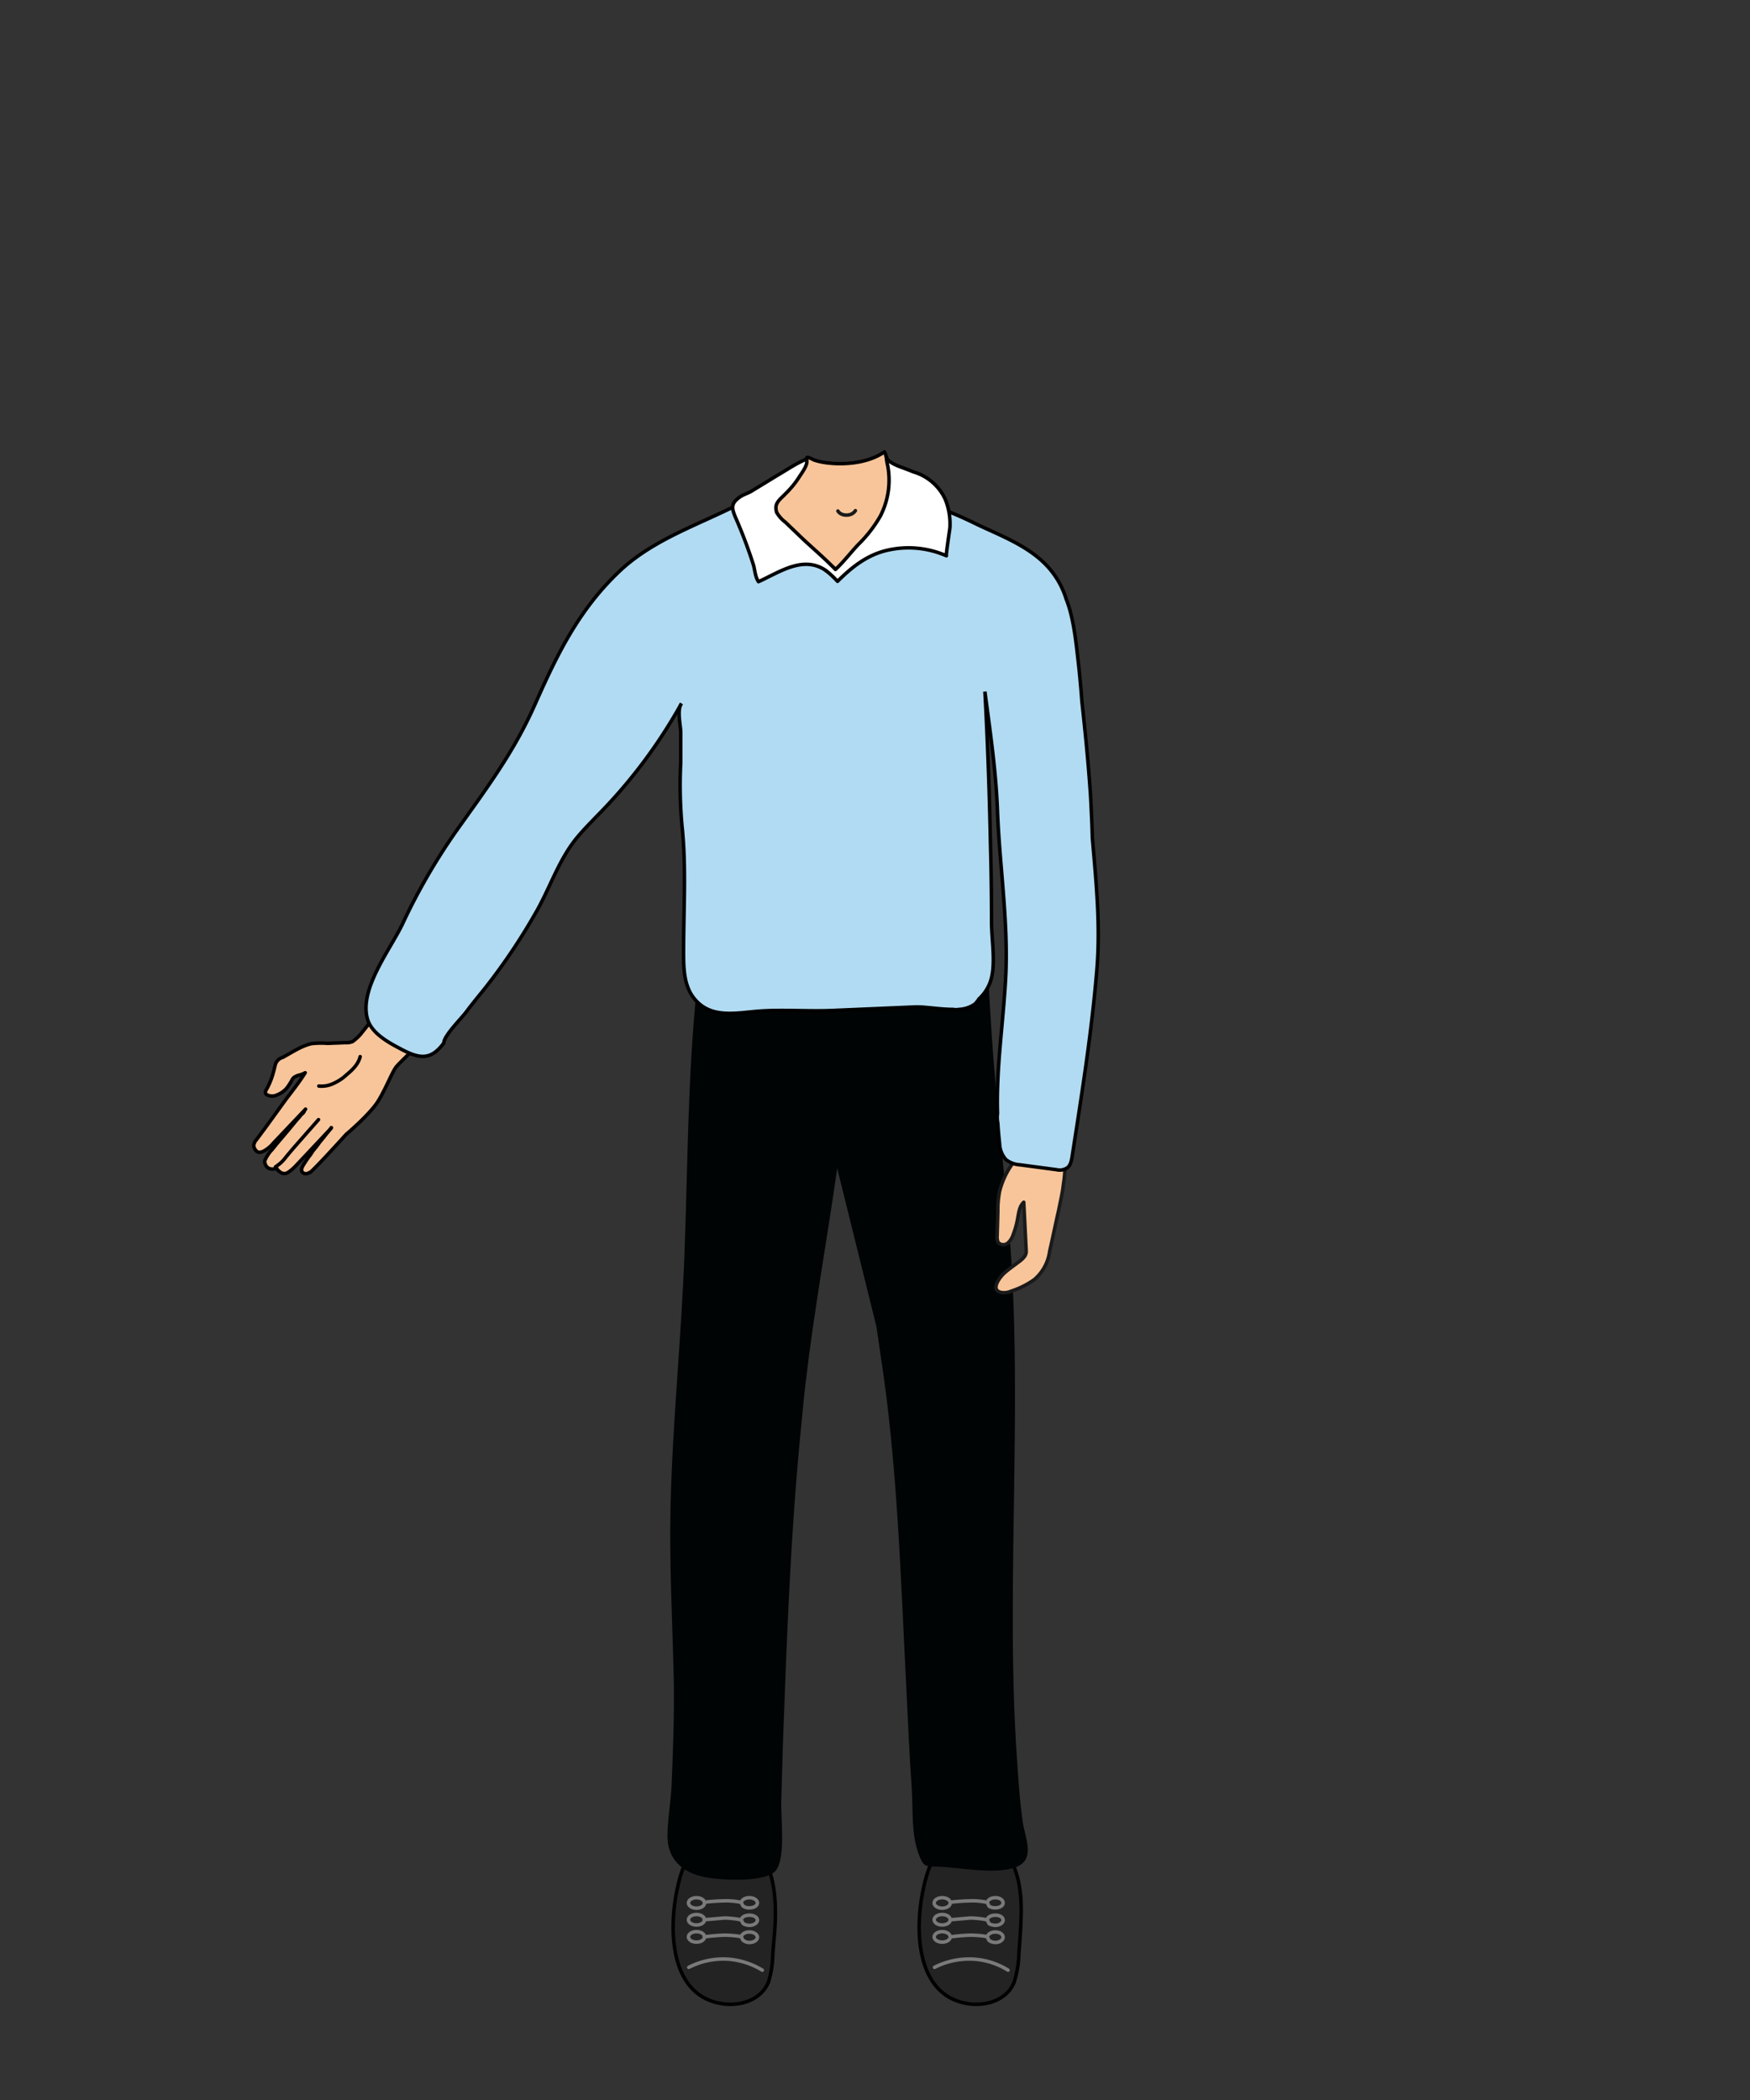 <svg id="Layer_1" data-name="Layer 1" xmlns="http://www.w3.org/2000/svg" viewBox="0 0 500 600"><rect x="0" y="0" width="500" height="600" fill="#333333" stroke="none"/><defs><style>.cls-1{fill:#f8c59a}.cls-1,.cls-3{stroke:#000}.cls-1,.cls-3,.cls-4{stroke-linecap:round;stroke-linejoin:round}.cls-4{fill:none}.cls-3{fill:#232323}.cls-4{stroke:#7a7a7a}</style></defs><path class="cls-1" d="M124.6 293.2c-6.1 6.4-10.8 10.8-11.2 11.4l-.2.2c-1.3 1.8-2.8 5.9-5.1 9.7s-9.2 9.6-9.2 9.6-8.2 9.1-10.3 10.9h-.2c-.9.7-2.5.3-2.2-1.1a3.6 3.6 0 01.4-.9 30.5 30.5 0 012.2-3.2 11.8 11.8 0 011.3-1.8l.7-.9.5-.7 1.4-1.7.3-.4 1.4-1.7.2-.2v-.2h.1l-.8.9-9.4 10a12.2 12.2 0 01-2.1 1.8 1.9 1.9 0 01-2 .2 3.5 3.5 0 01-.9-.7h-.1l-.3-.5H79v-.2a2.4 2.4 0 01-2.2.1 2 2 0 01-1-1.2 1.4 1.4 0 01-.1-1.1l.3-.6a10.5 10.5 0 011.8-2.5l1.2-1.5 3.3-3.9c1.1-1.3 2.1-2.6 3.2-3.8l.7-.9h.1l.4-.4.2-.3v-.2l.2-.2.2-.3-9.2 9.7a9.8 9.8 0 01-2.6 2.2c-.9.5-1.7.6-2.2.1a2.4 2.4 0 01-.8-1.6 3 3 0 01.8-1.7l2.6-3.5 5.8-8c1.9-2.5 3.8-4.9 5.5-7.6a8.3 8.3 0 01-2.2.8c-.8.4-1.2.5-1.6 1.3a16.4 16.4 0 01-1.4 2.2 7.1 7.1 0 01-3 2.1 3.1 3.1 0 01-2.5 0c-1.3-.5-.4-1.5 0-2.3a21.4 21.4 0 001.6-4.2c.3-.9.4-1.8.7-2.6a3.1 3.1 0 012-1.7c2.6-1.4 5.2-3.2 8.1-3.9a24.6 24.6 0 014.7-.1l5.1-.2a4.4 4.4 0 002-.3 12 12 0 002.8-2.7l10-12.5z"/><path d="M78.7 333.4l1.1-.8a10.6 10.6 0 001.5-1.5c1.9-2.4 4-4.7 6-7l3.7-4.2m.1-9.6a7.9 7.9 0 004.3-.8 13.4 13.4 0 003.7-2.5c1.7-1.4 3.3-3 3.8-5.1" fill="none" stroke-linecap="round" stroke-linejoin="round" stroke="#000"/><path class="cls-3" d="M288.1 530.2c3.4 5.5 3.9 12.2 3.6 18.6-.1 3.2-.4 6.5-.6 9.7a28.9 28.9 0 01-1.3 7.7c-2.1 5.6-8.9 7.3-14.2 6.1-14.1-3-14.2-21.5-11.8-32.6.9-4.3 2.4-9.3 5.8-12.2 5.5-4.7 14.6-3.6 18.5 2.7z"/><path class="cls-4" d="M267 562.1a22 22 0 0111.8-2.3 21 21 0 019.2 3.1"/><ellipse class="cls-4" cx="269.2" cy="553.4" rx="2.3" ry="1.5"/><path class="cls-4" d="M282.1 553.5c0-.8 1-1.5 2.3-1.5s2.2.7 2.2 1.5-1 1.5-2.2 1.5a3.4 3.4 0 01-1.7-.5c-.4-.3-.3-.8-.7-1.1s-3.5-.5-4.7-.5a54.4 54.4 0 00-5.8.5"/><ellipse class="cls-4" cx="269.2" cy="548.5" rx="2.3" ry="1.5"/><path class="cls-4" d="M282.1 548.6c0-.8 1-1.4 2.3-1.4s2.2.6 2.2 1.4-1 1.5-2.2 1.5a4.7 4.7 0 01-1.7-.4c-.4-.4-.3-.8-.7-1.1s-3.5-.6-4.7-.6l-5.8.5"/><ellipse class="cls-4" cx="269.2" cy="543.7" rx="2.3" ry="1.5"/><path class="cls-4" d="M282.1 543.7c0-.8 1-1.5 2.3-1.5s2.2.7 2.2 1.5-1 1.4-2.2 1.4a3.3 3.3 0 01-1.7-.4c-.4-.3-.3-.8-.7-1.1s-3.5-.6-4.7-.5a54.6 54.6 0 00-5.8.4"/><path class="cls-3" d="M217.8 530.2c3.4 5.5 3.9 12.2 3.7 18.6-.1 3.2-.5 6.5-.7 9.7a28.8 28.8 0 01-1.2 7.7c-2.2 5.6-8.9 7.3-14.3 6.1-14.1-3-14.2-21.5-11.8-32.6.9-4.3 2.4-9.3 5.8-12.2 5.5-4.7 14.6-3.6 18.5 2.7z"/><path class="cls-4" d="M196.8 562.1a21.6 21.6 0 0111.7-2.3 22.1 22.1 0 019.3 3.1"/><ellipse class="cls-4" cx="199" cy="553.4" rx="2.3" ry="1.5"/><path class="cls-4" d="M211.8 553.5c0-.8 1-1.5 2.3-1.5s2.3.7 2.3 1.5-1 1.5-2.3 1.5a2.8 2.8 0 01-1.6-.5c-.5-.3-.4-.8-.8-1.1s-3.5-.5-4.7-.5a56.7 56.7 0 00-5.8.5"/><ellipse class="cls-4" cx="199" cy="548.5" rx="2.3" ry="1.5"/><path class="cls-4" d="M211.8 548.6c0-.8 1-1.4 2.3-1.4s2.3.6 2.3 1.4-1 1.5-2.3 1.5a3.8 3.8 0 01-1.6-.4c-.5-.4-.4-.8-.8-1.1s-3.5-.6-4.7-.6l-5.8.5"/><ellipse class="cls-4" cx="199" cy="543.7" rx="2.3" ry="1.5"/><path class="cls-4" d="M211.8 543.7c0-.8 1-1.5 2.3-1.5s2.3.7 2.3 1.5-1 1.4-2.3 1.4a2.7 2.7 0 01-1.6-.4c-.5-.3-.4-.8-.8-1.1s-3.5-.6-4.7-.5a56.5 56.5 0 00-5.8.4"/><path d="M250.4 379l1.2 8.2c4.8 31 5.7 62.8 7.3 94.1.5 9.9.9 19.8 1.6 29.7.4 6.1-.2 13 2 18.8 1.4 3.7 1.9 3.4 5.2 3.5 6.2.2 16.6 2.4 22.5.2s2.6-8.6 2-13c-1-7.2-1.4-14.6-1.9-22-.9-15.1-1-30.2-.9-45.3.2-30.4 1.4-60.7-.3-91-.3-4.5-.6-9-1-13.6-1.8-20-4.1-40-5.2-60.1-.1-2-.3-4.1-.3-6.1s.1-4.5-2.6-5.9-4.6-1.3-7-1.5c-9-.4-18.1.2-27.1.3s-18.7.3-28 0c-6.4-.3-18-.9-18.9 7.9-2.5 24.6-2.5 49.3-3.4 74.1s-3.4 48.2-4 72.4c-.4 16.6.5 33.2.9 49.8.2 10.1-.2 20.2-.6 30.2-.2 5.1-1.2 10-1.2 15.1.1 7.1 5.2 10.8 11.8 11.7 4 .7 16.4 1.4 19.2-2.1s1.4-15.1 1.5-19.3c.2-5.7.3-11.4.5-17.1 1.1-30.2 2.2-60.3 5.2-90.4.4-4.2.8-8.5 1.3-12.7 2.4-20.5 6.1-40.7 9-61.1" fill="#000405" fill-rule="evenodd"/><path d="M303.8 338.6c0 .3-.1.6-.1.9-.3 2-.8 4.1-1.2 6.2-.9 3.9-1.7 7.9-2.6 11.8a12.8 12.8 0 01-4.4 8.1 24 24 0 01-6.6 3.3 5 5 0 01-2.7.4c-3.5-.6-.5-4.5.9-5.7s2.3-1.8 3.5-2.7 2.7-1.9 2.6-3.5l-.7-13.9c-1.2 1.1-1.4 2.8-1.7 4.4a24.2 24.2 0 01-1.3 4.8 5.4 5.4 0 01-1.6 2.5 2 2 0 01-2.7-.2 3.6 3.6 0 01-.3-1.8l.2-7a27.8 27.8 0 01.5-5.8 22.7 22.7 0 015.4-10 4.6 4.6 0 011.7-1.4 4.9 4.9 0 012.4-.4c2.4.1 5.1 0 7.5.9s1.8 1.4 1.7 3.2a38.1 38.1 0 01-.5 5.9z" stroke="#1a1a1a" stroke-linecap="round" stroke-linejoin="round" fill="#f8c59a"/><path d="M312.1 239.4c-.1-3.9-.3-7.8-.5-11.8-.6-9.1-1.5-18.2-2.5-27.3-.3-4.2-.7-8.4-1.2-12.7s-1.2-11.3-3.3-16.5a23.8 23.8 0 00-3.2-6.6c-5.1-7.5-14-10.8-21.9-14.5-5.7-2.8-11.5-5.4-17.8-6.5h-1.4a3.7 3.7 0 00-1.9 1.6 151.7 151.7 0 01-10.5 12.1c-2.5 2.5-5.1 4.9-8.3 6.2a4.1 4.1 0 01-1.8.5 4.5 4.5 0 01-2.7-1.8c-2.8-3.2-5.3-6.9-9.2-8.5-2.3-1-7-1.6-7-4.9s3.7-4.9 5.8-6.7 4.8-4.5 5.9-7.6c0-.3.2-2.8 0-2.7a28.3 28.3 0 00-3.6 1.6c-1.5.8-1.9 1.7-2.9 2.8s-3.2 2.1-4.6 3.1c-13.6 9.1-30.6 12.7-42.6 24.1s-18.1 24.6-24.2 38.3-14.1 24.2-22.6 36.2A174.6 174.6 0 00115 264c-3.5 7.3-12.2 18.3-10.1 26.8 1 4.3 6 7 9.6 8.9 5.1 2.7 8.5 3.5 12.3-1.7 0-2.1 5.2-7.2 6.5-9s3.8-4.8 5.7-7.2a173.1 173.1 0 0014-20.9c4-6.9 6.4-14.6 11.3-20.9 1.9-2.4 4-4.5 6.1-6.7a147.1 147.1 0 0024.3-32.3c-1.3 1.8-.3 5.9-.2 8.1v8.7a128.4 128.4 0 00.4 18.6c1.2 11.6.4 23.8.4 35.6 0 4.6.1 9.5 2.9 13.1 4.7 6.1 12.1 4.3 18.6 3.8s14.1.1 21.2-.2l23.5-1c2.7-.1 7 .7 10.8.7a4.8 4.8 0 001.7 0 8.6 8.6 0 004.5-1.5 7.9 7.9 0 001.2-1.5 12.2 12.2 0 003.1-4.5c1.9-4.7.5-12.3.5-17.3 0-7.3-.1-14.6-.3-22-.3-14.6-.8-29.3-1.6-44 1.5 11.5 3.2 22.8 3.6 34.3.6 15.3 3 30.7 2.4 46.1-.6 13.3-2.8 26.7-2.4 40.1a9.1 9.1 0 00.1 2.9c.1 1.9.3 3.9.5 5.8a7.2 7.2 0 001.8 4.5 7 7 0 004 1.5l10.5 1.4a3.8 3.8 0 002.8-.4c1.1-.6 1.4-2 1.6-3.2 2.7-17.5 5.5-34.9 7-52.5 1.2-13.3-.1-25.8-1.2-38.7z" fill="#b1dbf2" stroke-miterlimit="10" stroke="#000"/><path class="cls-1" d="M221.5 144.6v.2l-1.6 2.3c-.8 1.6-1.4 3.6-.2 5.2a16.3 16.3 0 007.2 5.2c1.8.5 3.6.8 5.4 1.4a16.4 16.4 0 017.5 4.9 34.7 34.7 0 0116.9-8.4c4.2-.7 9.4-6.3 8.6-10.9a10.9 10.9 0 00-.9-2.3c-1.7-3.1-4.7-5.3-7.7-7.3a8.2 8.2 0 01-2.9-2.3c-.6-1.1-.5-2.5-1.1-3.5-4.7 3.3-11.9 3.9-17.4 3a18.3 18.3 0 01-2.5-.6c-.4-.1-1.9-1-2.2-.8s-.1.8-.1 1.1a5.9 5.9 0 01-.6 1.4 22.6 22.6 0 01-1.6 2.6 35.7 35.7 0 01-4.4 5.2 9.4 9.4 0 00-1 1l-.8 1.3a13.9 13.9 0 00-.6 1.3z"/><path d="M239.4 146c.8 1.3 2.9 1.5 4.2.7a3 3 0 00.8-.8" stroke="#1a1a1a" fill="none" stroke-linecap="round" stroke-linejoin="round"/><path d="M221.7 145.2a6 6 0 00.2 1.2 9.5 9.5 0 002.5 2.8l4.9 4.7c3.1 2.9 6.4 5.7 9.4 8.8 2.3-2.1 4.4-4.9 6.6-7.2a37.3 37.3 0 006.2-8 22.4 22.4 0 002.1-14.6 9.1 9.1 0 01-.3-2.3c0 1.1 2.5 2.2 3.2 2.5s3 1.1 4.4 1.7a14.5 14.5 0 019.1 7.7 18.6 18.6 0 011.4 8.4c-.1.7-1.2 7.9-1 7.9a26.9 26.9 0 00-16.8-1.6c-5.8 1.3-10.2 4.8-14.3 8.9a31.9 31.9 0 00-3.2-3c-6.5-4.6-13.4.4-19.4 3.1-.9-1.4-1-3.1-1.4-4.7a138.8 138.8 0 00-5.3-14c-.7-1.8-1.2-3.2.4-4.7s2.8-1.6 4.2-2.4l7.7-4.7c2.6-1.5 5.3-3.4 8.1-4.5.7 1.3-1.3 3.9-2 5a26.8 26.8 0 01-4 4.9c-1.1 1.2-2.8 2.3-2.7 4.1z" fill="#fff" stroke-linecap="round" stroke-linejoin="round" stroke="#000"/></svg>